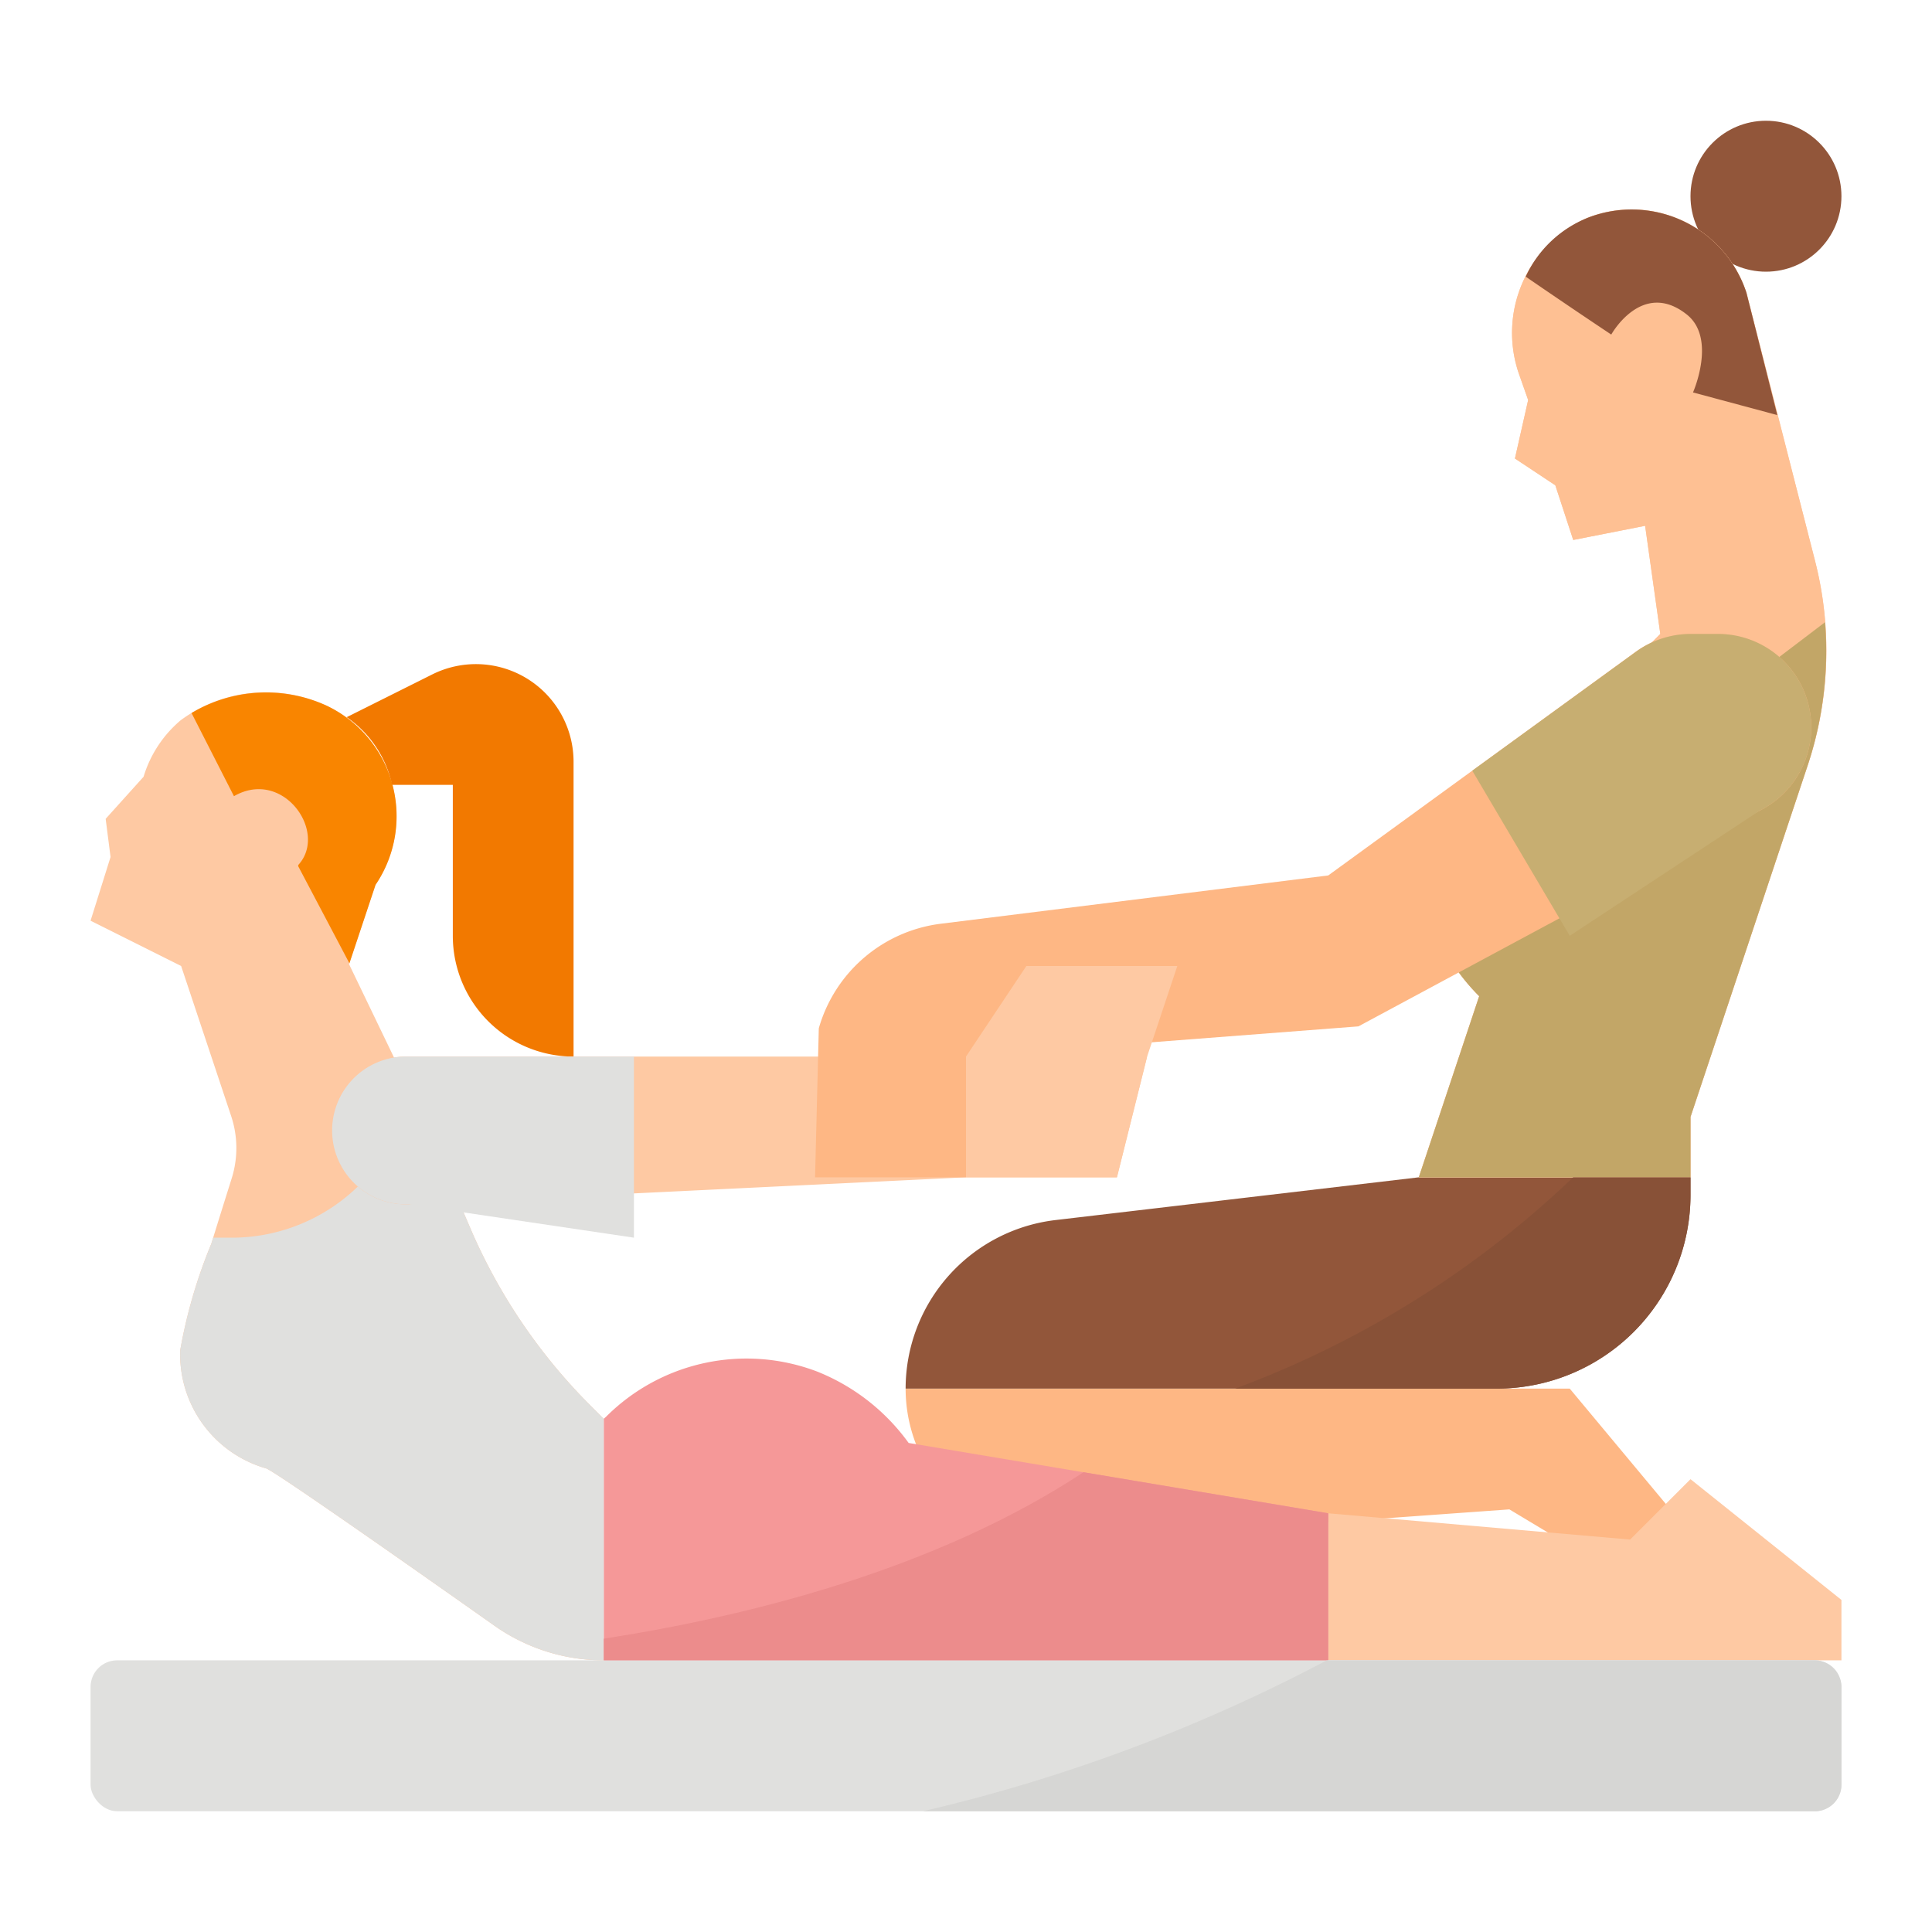 <svg xmlns="http://www.w3.org/2000/svg" viewBox="0 0 64 64"><title>Thai-massage-traditional-spa</title><g id="flat"><circle cx="58.5" cy="6.5" r="2.5" style="fill:#92563a"/><path d="M30,46H52l5,6-2,1-5-3L35.918,51.014A5.083,5.083,0,0,1,30,46Z" style="fill:#feb784"/><path d="M34.966,40.416A5.623,5.623,0,0,0,30,46H49.581A6.419,6.419,0,0,0,56,39.581V39H47Z" style="fill:#92563a"/><path d="M59.884,25.348a11.993,11.993,0,0,0,.242-6.767L57.854,9.7A4,4,0,0,0,52.606,7.21,4.152,4.152,0,0,0,50.322,12.4l.3.851-.438,1.938,1.338.887.593,1.811,2.382-.469L55,21l-2,2-5.025,3.35A2.19,2.19,0,0,0,47,28.172h0A6.826,6.826,0,0,0,49,33l-2,6h9V37Z" style="fill:#fec9a3"/><path d="M59.884,25.348a11.993,11.993,0,0,0,.242-6.767L57.854,9.7A4,4,0,0,0,52.606,7.21,4.152,4.152,0,0,0,50.322,12.4l.3.851-.438,1.938,1.338.887.593,1.811,2.382-.469L55,21l-2,2-5.025,3.35A2.19,2.19,0,0,0,47,28.172h0A6.826,6.826,0,0,0,49,33l-2,6h9V37Z" style="fill:#fec093"/><path d="M58.146,22.368A8,8,0,0,1,53.3,24H51.5l-3.525,2.35A2.19,2.19,0,0,0,47,28.172,6.826,6.826,0,0,0,49,33l-2,6h9V37l3.884-11.652a12.008,12.008,0,0,0,.572-4.736Z" style="fill:#c2a667"/><path d="M19.55,46.55a18.724,18.724,0,0,1-3.97-5.864L14,37l-2.438-5.062.875-2.626a4.053,4.053,0,0,0-1.625-5.937,4.754,4.754,0,0,0-4.826.484,3.935,3.935,0,0,0-1.23,1.872L3.5,27.125l.162,1.265L3,30.5,6,32l1.658,4.973a3.345,3.345,0,0,1,.018,2.059C7.45,39.753,7.223,40.473,7,41.2A16.793,16.793,0,0,0,5.97,44.728a3.932,3.932,0,0,0,2.847,3.915c.313.109,5.008,3.407,7.56,5.209A6.274,6.274,0,0,0,20,55h0V47Z" style="fill:#fec9a3"/><polygon points="56 49 54 51 44 50.13 44 55 55 55 61 55 61 53 56 49" style="fill:#fec9a3"/><path d="M30.1,47.8a6.88,6.88,0,0,0-3.034-2.367,6.578,6.578,0,0,0-6.985,1.494L20,47v8H44V50.13Z" style="fill:#f59898"/><path d="M9.884,28.65l-.009.038,1.7,3.223.866-2.6a4.053,4.053,0,0,0-1.625-5.937,4.819,4.819,0,0,0-4.471.246L7.75,26.375C9.375,25.438,10.875,27.562,9.884,28.65Z" style="fill:#f98500"/><path d="M19.55,46.55a18.724,18.724,0,0,1-3.97-5.864L14,37l-.218-.452L12.763,38.18A6,6,0,0,1,7.674,41H7.062c-.02.065-.041.13-.06.2A16.793,16.793,0,0,0,5.97,44.728a3.932,3.932,0,0,0,2.847,3.915c.313.109,5.008,3.407,7.56,5.209A6.274,6.274,0,0,0,20,55V47Z" style="fill:#e0e0de"/><path d="M12.988,26H15v5a4,4,0,0,0,4,4V25.236a3.235,3.235,0,0,0-4.683-2.894l-2.833,1.416A3.654,3.654,0,0,1,12.988,26Z" style="fill:#f27900"/><path d="M37,39H32l-18.45.894A2.448,2.448,0,0,1,11,37.448h0A2.448,2.448,0,0,1,13.449,35H38Z" style="fill:#fec9a3"/><path d="M13.449,35a2.448,2.448,0,1,0,.1,4.894L21,41V35Z" style="fill:#e0e0de"/><path d="M54.187,21.591,44,29,31.165,30.6a4.825,4.825,0,0,0-4.041,3.463L27,39h5V35l13-1,13.292-7.146A3.089,3.089,0,0,0,60,24.09h0A3.091,3.091,0,0,0,56.91,21h-.9A3.092,3.092,0,0,0,54.187,21.591Z" style="fill:#feb784"/><path d="M56.91,21h-.9a3.094,3.094,0,0,0-1.818.591L48.771,25.53,52,31l6.292-4.146A3.09,3.09,0,0,0,56.91,21Z" style="fill:#c7ae71"/><polygon points="34 32 32 35 32 39 37 39 38 35 39 32 34 32" style="fill:#fec9a3"/><path d="M55.875,10.417c1,.791.208,2.583.208,2.583l2.792.75L57.854,9.7A4,4,0,0,0,52.606,7.21a3.826,3.826,0,0,0-2.065,1.954c1.471,1.013,2.834,1.919,2.834,1.919S54.394,9.244,55.875,10.417Z" style="fill:#92563a"/><rect x="3" y="55" width="58" height="5" rx="0.882" ry="0.882" style="fill:#e0e0de"/><path d="M35.893,48.769c-4.852,3.2-11.03,4.76-15.893,5.515V55H44V50.13Z" style="fill:#ec8c8c"/><path d="M52.113,39a32.586,32.586,0,0,1-11.2,7h8.664A6.419,6.419,0,0,0,56,39.581V39Z" style="fill:#885137"/><path d="M60.118,55H43.953a55.589,55.589,0,0,1-13.379,5H60.118A.882.882,0,0,0,61,59.118V55.882A.882.882,0,0,0,60.118,55Z" style="fill:#d6d6d4"/></g></svg>